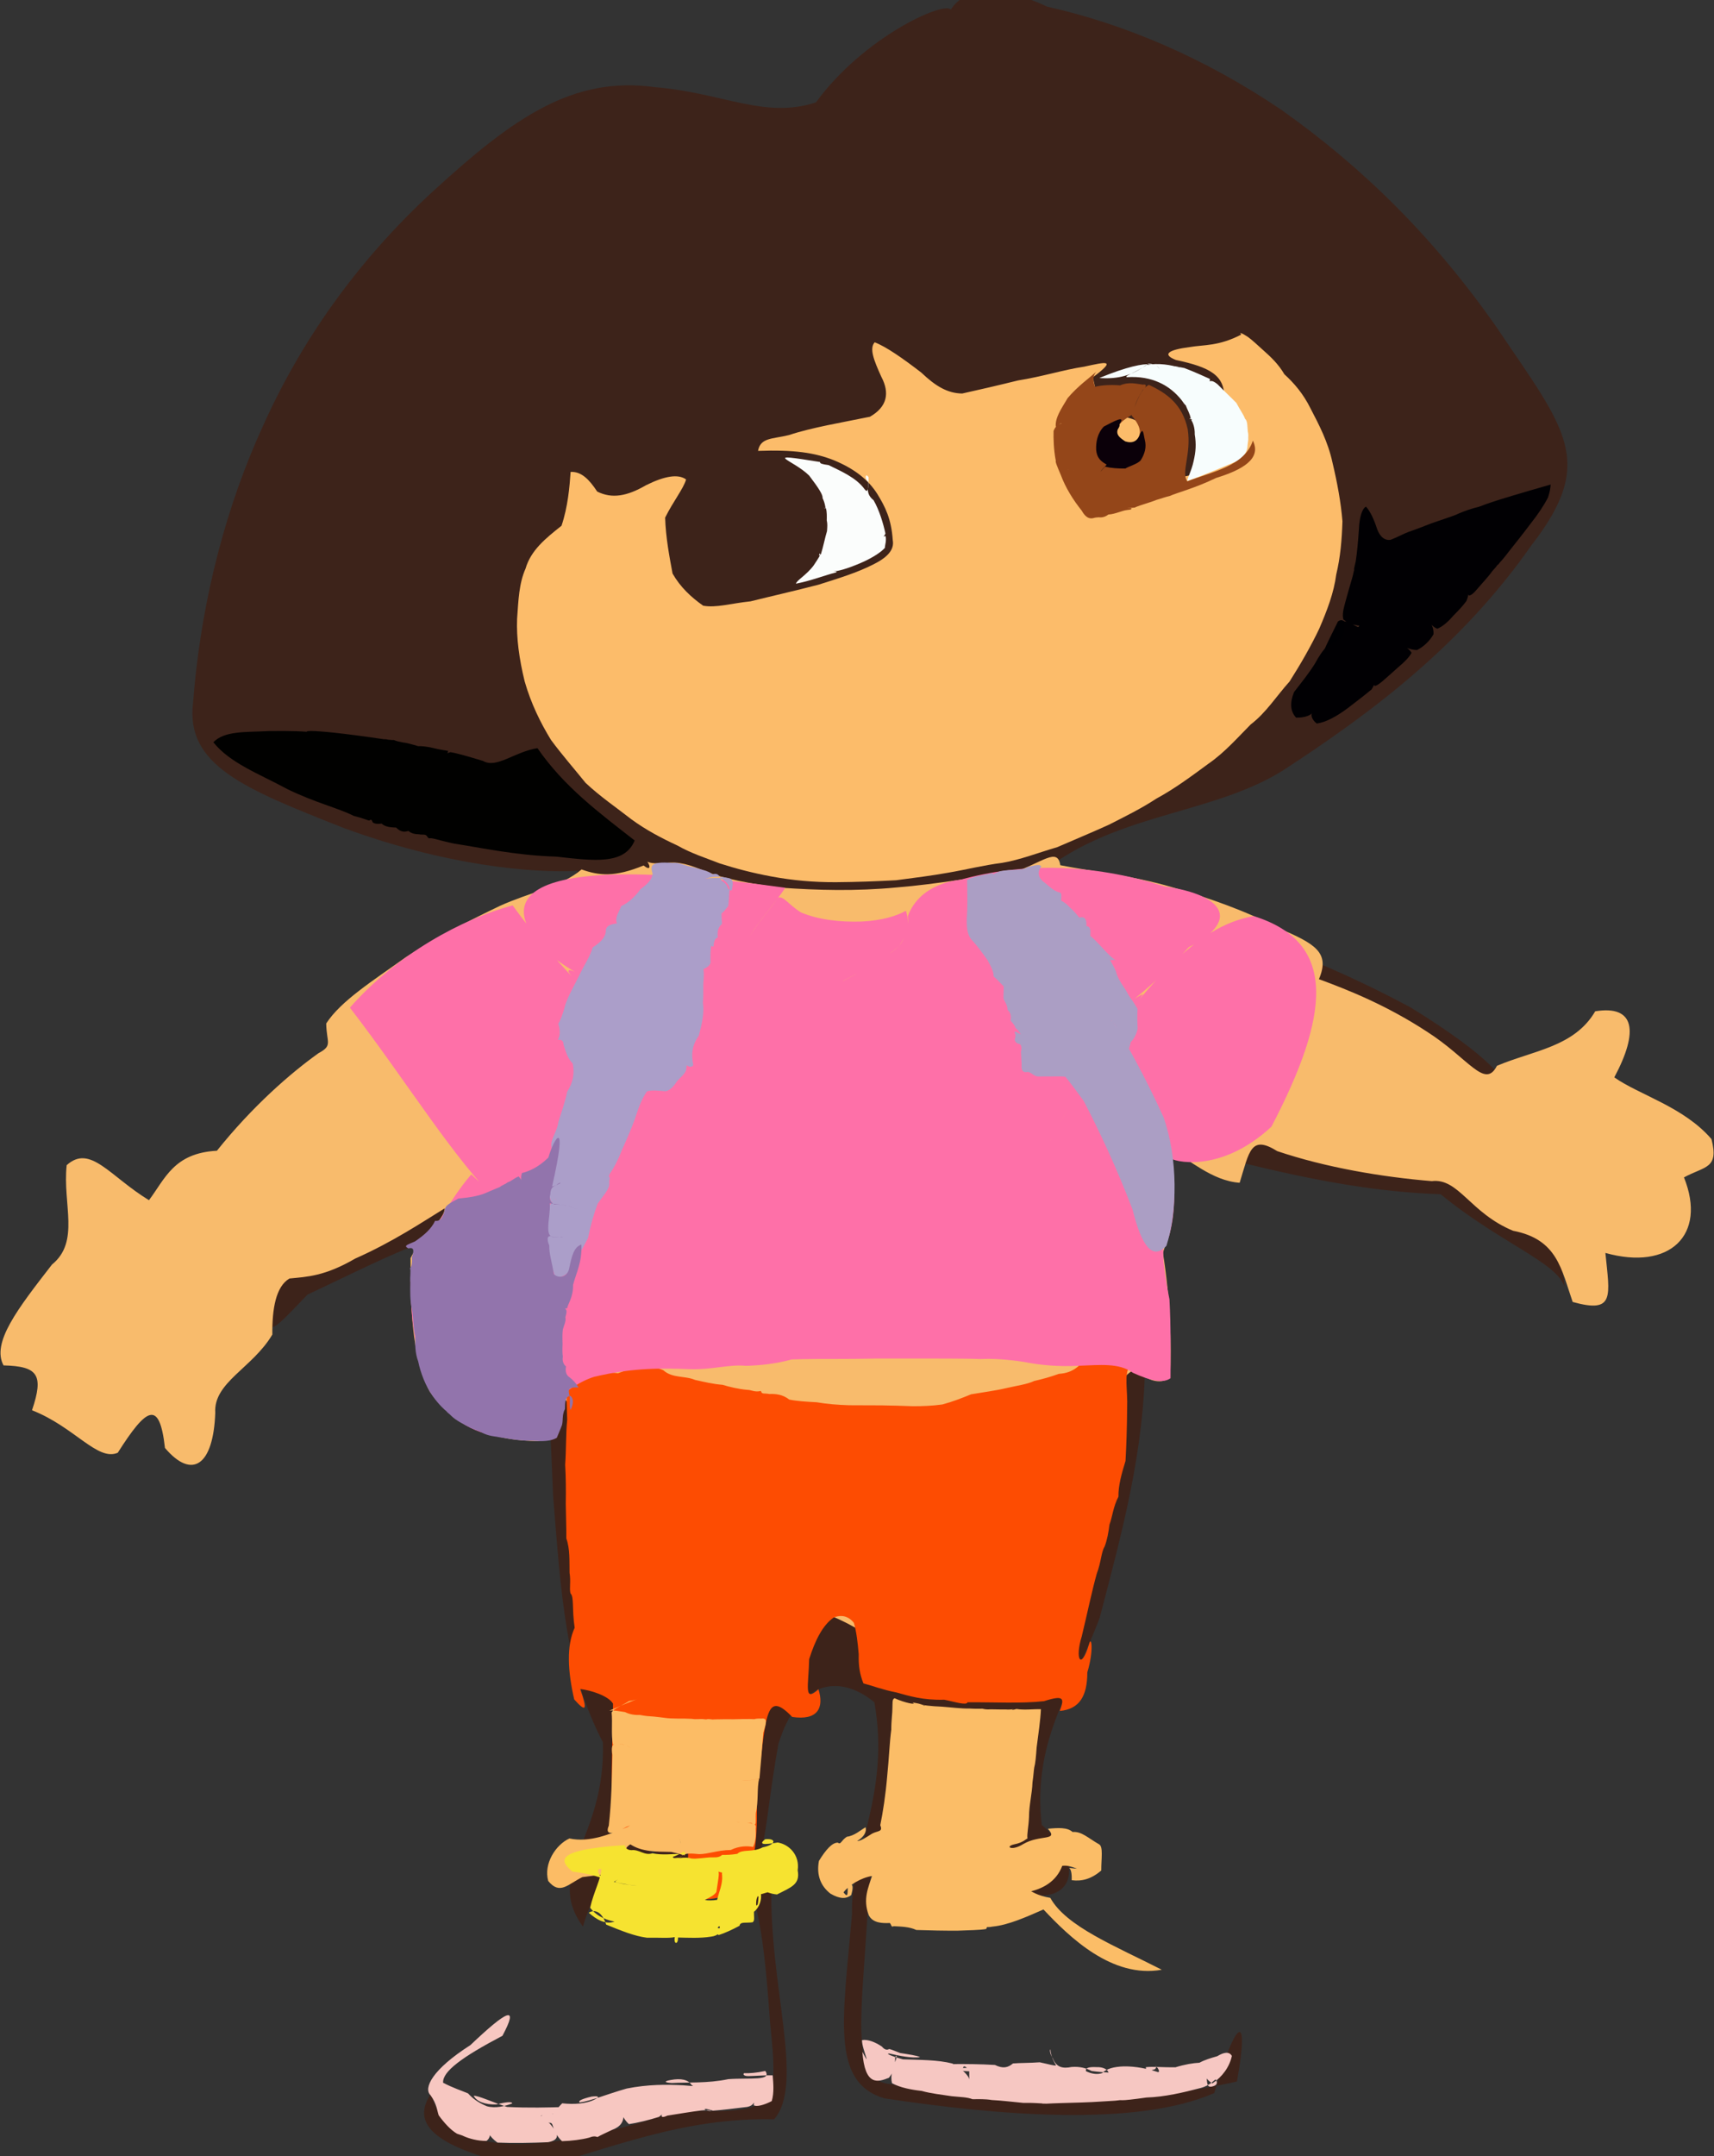 <?xml version="1.0" ?>
<svg xmlns="http://www.w3.org/2000/svg" version="1.1" width="474" height="596">
  <rect width="100%" height="100%" fill="#333333" stroke="none"/>
  <defs/>
  <g>
    <path d="M 262.943 2.665 C 266.964 -3.763 277.103 -4.061 289.645 1.859 C 310.56 6.524 332.761 15.764 354.28 30.308 C 376.765 46.194 396.388 65.482 413.822 90.383 C 432.796 118.596 441.713 127.303 423.513 150.714 C 404.111 178.482 379.25 197.032 354.689 213.022 C 336.335 224.395 312.4 224.674 292.528 237.894 C 283.391 246.053 280.576 251.171 278.116 252.941 C 273.307 251.952 266.205 249.555 258.309 247.157 C 251.394 246.492 247.229 248.399 246.992 253.252 C 250.862 260.867 258.365 270.701 268.425 281.77 C 279.593 293.013 290.443 303.629 299.936 312.811 C 307.617 319.637 313.305 323.194 317.053 323.172 C 318.916 319.622 319.172 312.807 318.237 303.405 C 316.579 292.565 314.702 281.455 313.74 270.995 C 314.978 262.399 319.736 256.76 329.22 255.118 C 344.749 257.959 366.077 265.574 390.071 278.437 C 411.8 291.801 419.29 300.286 415.009 302.093 C 405.216 299.229 395.296 295.373 388.543 293.634 C 386.852 295.337 390.958 301.292 400.85 311.651 C 415.448 325.992 432.001 340.671 432.659 355.686 C 430.648 348.966 414.8 343.532 398.41 330.083 C 368.764 329.058 343.318 320.886 325.546 317.16 C 317.316 329.128 315.597 350.056 316.669 375.477 C 316.602 400.774 310.199 423.803 304.129 447.088 C 297.136 466.069 285.342 480.337 288.081 504.371 C 302.215 516.722 295.135 529.317 278.821 521.482 C 253.746 507.16 240.134 505.252 240.08 525.763 C 238.504 556.404 234.555 575.336 246.471 576.056 C 277.738 583.579 313.752 581.716 342.066 575.322 C 345.643 555.881 341.923 557.373 335.802 578.513 C 314.105 588.021 275.428 584.632 244.58 579.977 C 229.603 575.531 233.176 557.794 235.612 529.098 C 235.107 512.154 246.343 495.702 241.804 470.504 C 231.755 462.26 220.443 464.935 215.253 482.099 C 210.294 509.634 212.6 519.281 203.625 506.189 C 182.383 494.078 168.445 494.948 168.215 506.45 C 180.428 513.908 198.298 516.312 213.338 520.88 C 212.592 548.739 222.641 575.815 214.086 585.777 C 188.722 585.139 168.055 594.15 147.209 599.694 C 122.902 594.345 112.713 588.274 119.178 578.708 C 124.311 597.993 152.663 594.911 187.977 583.332 C 215.147 584.208 215.365 582.709 212.915 558.519 C 211.053 531.726 208.715 514.106 197.428 510.628 C 175.908 509.395 165.433 517.322 161.223 532.526 C 150.248 517.354 167.553 508.826 166.723 481.554 C 156.343 461.519 155.195 441.028 152.958 413.433 C 151.86 385.935 150.836 360.791 141.981 341.438 C 127.627 335.947 109.548 346.322 85.025 357.838 C 74.307 369.003 73.248 370.471 76.14 357.939 C 84.599 343.692 93.985 330.099 100.92 318.475 C 104.554 309.706 104.612 303.466 102.179 298.68 C 100.093 294.02 101.554 288.162 109.965 279.529 C 128.254 266.493 149.472 252.064 159.951 240.704 C 146.939 241.374 123.335 239.224 95.073 228.866 C 67.802 218.082 51.212 211.611 53.398 194.17 C 55.672 164.92 63.031 138.868 72.688 117.819 C 82.901 95.018 98.287 72.493 120.087 52.564 C 142.013 32.538 158.45 20.911 181.222 24.103 C 199.894 25.642 211.434 32.958 225.644 28.302 C 238.87 10.185 261.112 0.239 262.943 2.665" stroke-width="0.0" fill="rgb(61, 35, 26)" opacity="1" stroke="rgb(92, 35, 30)" stroke-opacity="0.429" stroke-linecap="round" stroke-linejoin="round"/>
    <path d="M 177.984 239.218 C 179.9 240.765 179.924 239.47 179.032 238.19 C 180.765 238.9 182.142 238.449 184.335 238.56 C 187.54 238.011 190.812 239.02 195.083 240.82 C 200.25 242.919 207.513 244.24 215.827 245.346 C 226.27 246.075 236.64 246.359 247.944 245.29 C 259.252 244.385 269.504 242.355 279.969 241.251 C 288.331 238.409 292.431 234.089 293.228 239.146 C 301.782 240.84 312.921 241.933 324.148 245.218 C 334.618 248.302 344.525 251.748 353.779 256.617 C 363.647 260.865 367.911 263.253 364.743 270.641 C 372.842 273.623 383.401 277.817 394.618 285.149 C 406.159 292.517 410.623 301.159 413.967 294.594 C 423.945 290.345 435.381 289.409 441.154 279.518 C 452.07 277.76 453.298 284.924 446.425 297.785 C 453.346 302.643 465.633 305.936 473.301 314.838 C 475.417 323.099 471.497 322.277 465.697 325.428 C 472.118 341.414 461.681 351.271 443.965 346.309 C 445.148 358.292 446.669 363.133 434.917 359.86 C 431.776 350.842 430.716 342.532 418.447 340.185 C 406.517 335.266 403.393 325.541 395.951 326.461 C 381.952 325.303 366.575 322.67 353.217 318.171 C 345.898 313.606 345.517 318.173 342.822 326.915 C 335.15 326.399 328.732 320.286 323.975 318.011 C 324.673 324.106 325.769 334.714 321.595 346.264 C 323.709 359.343 323.958 371.505 323.586 380.68 C 320.879 383.004 316.659 381.423 314.115 378.206 C 309.026 381.11 304.271 388.711 300.425 399.632 C 297.948 412.017 296.46 424.789 295.24 436.818 C 293.654 447.351 291.214 456.109 287.717 462.825 C 283.033 467.25 277.155 469.173 270.207 468.683 C 262.419 465.847 254.057 461.152 245.666 455.496 C 237.779 450.246 230.702 446.376 224.671 444.911 C 219.351 447.041 214.162 451.618 208.454 457.449 C 202.031 463.358 195.193 468.017 188.278 470.595 C 181.706 470.509 175.984 467.999 171.433 463.42 C 168.466 457.12 167.084 449.201 167.04 440.13 C 167.715 430.111 168.053 419.413 167.018 408.73 C 163.774 399.14 160.036 391.235 155.826 386.201 C 156.046 392.98 154.849 397.129 148.711 398.338 C 136.948 398.126 126.083 394.918 118.834 384.594 C 113.645 374.651 113.595 360.555 113.538 347.73 C 116.984 340.795 122.919 337.382 122.963 333.993 C 116.947 337.685 108.682 343.249 98.214 347.874 C 89.801 352.772 84.864 352.9 80.048 353.375 C 76.259 355.592 75.238 361.83 75.317 368.861 C 69.851 378.118 58.979 382.088 59.53 390.521 C 59.008 404.986 53.18 409.11 45.619 400.209 C 44.088 386.564 40.434 389.177 32.565 401.539 C 26.967 403.967 20.638 394.41 8.851 389.792 C 12.178 379.951 10.471 377.63 0.98 377.395 C -2.402 371.129 4.881 361.758 14.373 349.523 C 22.201 343.17 17.276 332.824 18.441 322.054 C 24.952 316.159 30.346 325.124 41.197 331.731 C 45.653 325.82 48.057 318.691 59.983 318.064 C 69.764 305.848 80.196 296.726 88.076 291.103 C 92.129 288.942 90.288 288.176 90.213 282.888 C 94.249 276.646 103.102 271.083 112.367 264.472 C 121.265 258.735 130.002 254.34 138.222 250.392 C 146.257 246.725 155.344 245.026 160.829 240.314 C 165.628 242.032 170.018 242.489 177.984 239.218" stroke-width="0.0" fill="rgb(248, 187, 108)" opacity="1.0" stroke="rgb(246, 201, 170)" stroke-opacity="0.666" stroke-linecap="round" stroke-linejoin="round"/>
    <path d="M 343.266 92.478 C 342.873 92.008 343.009 92.058 343.188 92.076 C 343.59 92.195 344.194 92.538 345.1 93.123 C 346.307 94.007 347.656 95.267 349.347 96.802 C 351.318 98.547 353.528 100.589 355.189 103.447 C 357.827 105.844 360.395 108.793 362.415 112.881 C 364.732 117.338 367.238 122.059 368.49 127.833 C 369.839 133.529 370.827 138.882 371.247 144.082 C 371.084 149.206 370.684 154.02 369.533 158.768 C 368.874 163.885 367.024 168.654 364.84 173.755 C 362.5 178.674 359.656 183.599 356.626 188.36 C 352.968 192.424 350.171 196.96 345.879 200.233 C 342.222 203.912 338.676 207.993 334.145 211.121 C 329.465 214.556 324.846 218.006 319.821 220.717 C 315.514 223.542 311.019 225.731 306.7 227.933 C 302.127 230.023 297.22 232.046 292.368 234.157 C 287.021 235.722 282.061 237.67 277.16 238.49 C 271.916 239.153 267.171 240.37 262.327 241.194 C 257.765 242.021 252.842 242.638 247.817 243.295 C 242.492 243.583 236.978 243.8 231.102 243.839 C 224.882 243.861 219.14 243.324 213.428 242.273 C 208.156 241.3 203.414 240.055 199.022 238.642 C 195.182 237.138 191.087 235.849 187.31 233.686 C 182.993 231.69 178.674 229.433 174.592 226.441 C 170.461 223.21 165.988 220.187 161.937 216.382 C 158.737 212.414 155.447 208.671 152.385 204.532 C 149.503 199.842 146.866 194.512 145.091 188.328 C 143.581 182.153 142.786 176.365 143.002 171.023 C 143.362 166.006 143.502 161.283 145.345 157.146 C 146.821 152.054 150.935 148.773 155.286 145.311 C 157.073 139.998 157.514 134.507 157.8 130.439 C 160.783 130.275 162.96 132.547 165.152 135.865 C 169.256 137.918 173.432 137.148 178.655 134.113 C 183.77 131.567 187.556 130.915 189.741 132.527 C 188.945 135.181 186.165 138.57 183.941 143.074 C 184.112 148.661 185.144 153.934 185.994 158.528 C 188.159 162.308 191.137 165.07 194.459 167.413 C 198.066 168.063 202.024 166.788 207.561 166.208 C 213.254 164.793 219.818 163.311 226.334 161.613 C 231.92 159.852 236.977 158.3 241.392 156.065 C 245.118 154.244 247.407 152.104 246.889 149.328 C 246.501 143.395 244.786 140.074 242.635 136.556 C 240.136 132.603 236.397 129.666 230.893 127.328 C 225.384 125.068 219.362 124.276 209.63 124.626 C 210.316 120.889 213.583 121.388 218.185 120.252 C 224.544 118.14 232.897 116.771 240.587 115.186 C 245.311 112.468 246.116 108.688 243.736 104.155 C 241.577 99.43 240.396 96.283 241.888 94.612 C 245.073 95.814 249.797 99.143 254.794 102.992 C 258.668 106.691 262.014 108.721 266.097 108.765 C 270.206 107.859 275.52 106.64 281.518 105.16 C 288.317 104.081 294.095 102.204 299.823 101.347 C 305.856 100.035 308.975 99.24 302.266 104.257 C 303.354 111.429 306.73 114.432 312.248 115.534 C 317.44 116.891 319.787 121.278 319.695 128.994 C 322.999 132.33 327.986 132.804 332.681 129.649 C 335.652 127.486 338.206 125.82 339.886 123.05 C 340.448 120.486 339.61 116.221 338.524 110.22 C 338.875 103.682 334.447 101.47 325.184 99.495 C 321.274 97.954 323.055 96.695 328.975 95.936 C 332.987 95.251 336.981 95.735 343.266 92.478" stroke-width="0.0" fill="rgb(252, 188, 106)" opacity="1" stroke="rgb(58, 145, 187)" stroke-opacity="0.244" stroke-linecap="round" stroke-linejoin="round"/>
    <path d="M 301.445 373.756 C 302.33 375.627 302.199 376.416 302.185 377.086 C 302.212 377.466 302.011 377.468 301.718 377.31 C 301.612 376.579 301.619 376.211 301.9 376.201 C 302.982 376.389 304.828 376.406 307.173 376.472 C 309.802 376.43 312.134 376.164 312.477 377.381 C 310.758 379.931 311.909 384.017 311.705 389.265 C 311.664 394.726 311.493 399.625 311.255 403.815 C 310.153 407.372 309.246 410.64 309.299 413.671 C 307.831 416.478 307.64 419.229 306.816 421.414 C 306.547 423.588 306.169 425.696 305.464 427.493 C 304.517 429.044 304.549 431.679 303.31 434.945 C 301.971 439.686 300.727 445.792 299.137 452.357 C 297.229 458.471 298.921 461.935 301.158 454.467 C 301.84 451.824 302.537 456.182 300.692 462.239 C 300.69 468.726 298.57 472.415 293.07 472.903 C 294.257 469.609 294.558 468.316 288.72 470.199 C 282.506 470.903 274.572 470.453 267.571 470.512 C 267.257 471.472 263.807 470.308 261.139 469.803 C 255.246 469.964 251.511 468.793 247.908 467.79 C 244.19 467.079 241.258 465.934 238.772 465.283 C 237.779 462.794 237.388 460.431 237.474 457.235 C 237.205 454.076 236.864 451.029 236.126 448.528 C 234.687 446.761 232.78 446.169 230.516 447.106 C 227.568 449.164 225.458 453.241 223.775 458.583 C 223.589 466.071 222.189 470.656 226.34 466.909 C 227.946 472.048 226.147 475.615 219.084 474.56 C 211.421 466.626 211.93 474.51 209.256 495.768 C 209.817 516.292 207.597 526.59 190.494 524.75 C 189.541 510.719 191.562 502.861 190.036 503.442 C 185.021 508.903 176.026 510.681 169.618 506.204 C 168.861 494.936 169.294 482.698 169.537 470.901 C 168.294 468.716 163.348 467.16 160.454 466.837 C 162.421 472.489 162.245 473.57 158.797 469.718 C 157 461.916 156.621 454.892 158.921 449.914 C 158.128 444.624 158.821 441.397 157.758 440.392 C 157.413 438.889 157.907 437.145 157.511 434.717 C 157.443 431.546 157.668 428.148 156.616 425.232 C 156.642 422.024 156.489 418.814 156.462 415.556 C 156.536 412.077 156.497 408.312 156.298 404.838 C 156.609 400.513 156.459 396.365 156.858 392.344 C 156.778 388.954 156.464 385.995 157.026 383.537 C 156.587 381.528 158.389 379.92 161.636 379.746 C 163.988 378.452 167.459 379.293 170.894 379.554 C 175.75 377.704 179.997 377.138 183.447 378.735 C 185.946 381.011 189.459 380.205 192.172 381.395 C 194.652 381.942 197.184 382.559 199.811 382.76 C 201.795 383.344 204.141 383.929 206.708 384.16 C 207.683 384.124 208.71 384.888 210.446 384.458 C 210.598 385.463 211.443 385.022 212.708 385.292 C 214.415 385.252 216.349 385.336 218.278 386.84 C 220.411 387.271 223.031 387.43 225.828 387.58 C 228.734 388.083 231.786 388.309 234.782 388.405 C 237.812 388.441 240.863 388.41 243.817 388.439 C 246.702 388.476 249.564 388.562 252.328 388.669 C 255.076 388.69 257.821 388.571 260.594 388.193 C 263.404 387.447 266.012 386.428 268.57 385.375 C 272.013 384.79 275.125 384.41 278.253 383.678 C 281.22 382.986 284.119 382.609 286.001 381.701 C 288.452 381.136 290.414 380.6 292.819 379.731 C 296.947 379.462 298.867 377.447 301.445 373.756" stroke-width="0.0" fill="rgb(253, 76, 2)" opacity="1" stroke="rgb(241, 157, 206)" stroke-opacity="0.583" stroke-linecap="round" stroke-linejoin="round"/>
    <path d="M 217.186 245.381 C 214.309 249.527 211.074 253.335 208.56 256.837 C 206.758 259.671 205.587 261.408 205.227 261.929 C 205.659 261.299 206.705 259.684 208.379 257.156 C 210.459 254.146 212.99 251.217 215.207 248.121 C 216.664 247.572 217.922 249.896 221.467 252.185 C 226.452 254.242 232.185 254.898 238.288 254.712 C 243.872 254.442 247.925 253.179 250.514 251.743 C 251.542 254.717 251.22 258.169 248.611 261.433 C 244.987 264.902 240.234 267.478 235.986 269.604 C 233.298 271.024 232.379 271.512 233.24 271.107 C 235.579 269.867 238.894 268.107 242.445 266.055 C 245.496 264.016 248.357 262.282 249.613 260.073 C 250.789 257.878 251.258 255.547 251.072 253.192 C 252.408 249.535 256.079 244.344 265.758 243.119 C 282.277 238.56 301.452 238.431 321.982 244.98 C 339.329 247.49 342.606 254.777 328.742 261.811 C 315.494 276.48 302.371 285.357 290.565 289.176 C 283.723 292.499 280.9 292.919 282.617 292.296 C 287.607 290.317 294.801 287.725 302.173 283.743 C 308.728 279.926 313.002 276.078 316.112 274.771 C 313.158 279.302 307.689 284.816 302.989 293.151 C 297.712 301.64 293.769 309.181 291.055 314.249 C 290.038 316.153 290.581 315.251 292.128 312.158 C 294.914 307.282 298.76 299.654 305.278 288.365 C 317.271 273.44 330.158 255.928 346.74 253.216 C 370.097 260.526 367.694 280.615 351.606 311.417 C 337.412 324.587 324.168 321.045 323.503 319.982 C 325.459 328.543 324.804 336.561 323.2 341.983 C 321.604 344.073 321.506 343.872 321.975 342.648 C 321.978 341.762 321.937 342.183 321.799 344.266 C 321.382 347.735 322.195 352.863 323.41 359.158 C 323.825 366.8 323.72 374.306 323.701 380.934 C 321.697 382.411 318.216 381.671 313.31 379.446 C 309.48 376.604 303.99 377.317 298.285 377.495 C 292.824 377.775 287.799 377.367 283.104 376.421 C 278.552 375.727 274.618 375.473 271.188 375.633 C 268.205 375.524 265.813 375.547 263.918 375.519 C 262.328 375.494 261.054 375.507 259.914 375.505 C 258.728 375.51 257.273 375.477 255.301 375.495 C 252.91 375.516 250.301 375.492 247.578 375.5 C 244.883 375.525 242.38 375.46 239.975 375.538 C 237.543 375.593 234.835 375.589 231.641 375.604 C 227.85 375.6 223.467 375.598 218.96 375.741 C 214.598 376.951 210.322 377.408 206.274 377.508 C 201.59 377.063 197.088 378.6 190.994 378.443 C 183.456 378.17 175.388 377.912 164.272 380.557 C 155.342 383.38 148.186 393.43 135.714 396.631 C 119.535 392.89 113.497 376.448 113.534 353.776 C 119.964 338.168 127.081 328.282 130.339 324.61 C 138.719 332.732 147.892 337.651 154.544 340.25 C 156.223 340.968 151.557 338.821 138.902 333.411 C 125.599 320.674 112.609 299.046 96.761 278.512 C 109.739 263.745 127.885 253.927 141.767 250.251 C 153.889 266.957 165.965 277.262 171.22 283.999 C 171.339 285.23 167.756 281.33 162.87 275.161 C 158.21 270.014 155.858 267.699 158.016 268.221 C 165.215 270.927 174.071 274.324 183.347 276.407 C 190.065 277.518 191.731 277.77 187.32 277.367 C 177.65 275.768 164.177 273.467 152.612 264.293 C 140.028 253.158 132.206 233.467 217.186 245.381" stroke-width="0.0" fill="rgb(254, 112, 168)" opacity="1" stroke="rgb(95, 74, 141)" stroke-opacity="0.329" stroke-linecap="round" stroke-linejoin="round"/>
    <path d="M 252.345 470.56 C 253.516 470.751 254.736 470.94 255.481 471.412 C 255.989 471.55 255.987 471.497 255.438 471.32 C 254.704 471.344 254.029 471.348 253.367 470.844 C 252.526 470.778 252.472 470.69 253.621 470.797 C 255.019 471.365 257.335 471.582 260.45 471.719 C 263.182 471.915 265.761 472.283 268.192 472.235 C 269.632 472.324 270.838 472.3 271.728 472.284 C 272.227 472.448 273.073 472.536 273.93 472.452 C 274.919 472.47 275.818 472.488 276.482 472.492 C 277.091 472.511 277.954 472.464 278.757 472.523 C 279.391 472.51 279.743 472.519 280.068 472.389 C 280.286 472.189 280.324 472.166 279.911 472.445 C 279.765 472.587 280.078 472.676 281.104 472.359 C 283.218 472.723 285.891 472.353 287.865 472.427 C 287.728 475.465 287.149 479.335 286.679 482.994 C 286.494 485.591 286.335 487.374 286.012 488.556 C 285.861 489.442 285.824 490.637 285.53 492.652 C 285.431 495.749 284.572 498.921 284.567 502.226 C 284.455 504.986 283.944 506.951 284.145 508.174 C 283.888 508.121 283.102 509.262 280.441 509.78 C 277.796 510.382 279.722 511.727 282.949 509.709 C 287.601 506.97 292.868 508.943 289.793 505.464 C 292.698 505.19 295.174 505.051 296.609 506.355 C 299.14 506.146 300.952 508.069 303.92 509.742 C 305.156 510.362 304.535 513.754 304.548 517.003 C 301.796 519.369 299.174 520.053 296.378 519.685 C 296.411 518.432 296.346 516.807 295.675 516.288 C 300.002 516.834 303.231 516.345 302.706 517.459 C 298.823 517.599 296.538 515.306 293.763 515.715 C 292.078 520.156 288.273 522.148 284.114 522.988 C 280.784 520.709 278.03 518.288 274.074 518.48 C 275.244 517.017 276.658 518.251 278.973 518.797 C 282.268 519.549 283.546 523.435 290.462 524.567 C 294.821 532.476 308.454 537.882 321.287 544.431 C 307.516 546.896 295.731 535.387 288.567 527.77 C 283.624 529.936 278.833 532.076 274.555 532.5 C 272.127 532.987 271.917 532.176 272.84 531.316 C 274.001 531.013 273.476 531.431 272.714 533.175 C 270.9 533.493 268.029 533.501 264.92 533.632 C 261.101 533.655 257.346 533.579 253.397 533.443 C 251.522 532.544 249.271 532.511 247.174 532.399 C 246.361 532.768 246.609 532.038 246.072 531.512 C 244.135 531.602 241.356 531.591 240.247 529.343 C 238.563 524.875 240.151 521.729 241.141 518.526 C 238.046 519.004 234.635 521.146 233.269 523.063 C 234.703 524.843 234.332 523.255 234.472 520.386 C 236.28 520.603 235.818 522.174 235.401 523.803 C 234.056 524.845 232.358 524.97 229.663 523.402 C 227.059 521.378 225.713 518.411 226.47 514.351 C 228.352 511.304 230.13 509.234 231.716 509.305 C 232.547 509.975 232.563 508.726 234.206 507.662 C 236.256 507.428 237.96 505.867 239.344 505.06 C 239.772 506.082 238.972 507.78 237.026 508.854 C 238.038 508.896 239.492 507.852 241.165 506.817 C 242.795 505.947 244.228 506.391 243.434 504.503 C 244.16 500.922 244.916 496.146 245.358 490.833 C 245.86 485.861 246.02 481.411 246.482 478.065 C 246.47 475.537 246.803 473.604 246.797 472.011 C 246.867 470.718 246.662 469.562 247.433 469.395 C 250.088 470.659 253.853 471.37 252.345 470.56" stroke-width="0.0" fill="rgb(251, 189, 103)" opacity="1.0" stroke="rgb(200, 91, 200)" stroke-opacity="0.941" stroke-linecap="round" stroke-linejoin="round"/>
    <path d="M 226.762 127.695 C 226.752 128.124 227.26 128.287 229.143 128.552 C 232.361 130.156 236.759 131.954 239.114 135.235 C 240.006 136.385 240.054 135.054 240.214 133.337 C 239.233 132.347 239.295 131.652 239.62 131.405 C 239.627 131.312 239.867 131.473 240.184 131.885 C 240.218 132.754 240.145 133.789 240.032 134.749 C 239.921 135.719 240.041 137.057 241.586 138.26 C 243.152 140.977 244.246 144.62 244.867 147.478 C 244.283 148.765 243.912 148.311 244.899 148.165 C 245.196 149.321 244.752 150.6 244.666 151.563 C 244.677 151.534 244.885 151.204 244.723 151.396 C 243.912 152.384 241.615 154.065 238.015 155.612 C 234.164 157.264 231.443 157.995 230.291 157.909 C 230.944 157.925 231.76 157.957 231.202 158.225 C 228.288 158.931 224.391 160.497 220.126 161.329 C 220.241 160.442 222.978 159.005 224.991 156.314 C 226.419 154.17 227.106 153.177 226.693 152.948 C 226.384 153.557 226.449 153.795 227.036 153.139 C 227.709 150.968 228.148 148.626 228.707 146.785 C 228.792 145.624 228.864 144.728 228.637 143.842 C 228.658 142.776 228.704 141.483 228.397 140.445 C 227.69 140.423 227.651 140.644 227.997 140.388 C 228.183 140.619 228.093 140.786 228.287 140.363 C 228.126 139.205 227.807 138.335 227.484 137.677 C 227.594 136.831 226.524 135.056 223.765 131.44 C 219.104 126.886 210.104 125.007 226.762 127.695" stroke-width="0.0" fill="rgb(251, 253, 252)" opacity="1" stroke="rgb(20, 80, 115)" stroke-opacity="0.104" stroke-linecap="round" stroke-linejoin="round"/>
    <path d="M 304.008 104.478 C 309.33 104.867 313.202 103.68 316.963 100.903 C 320.392 100.23 324.074 100.901 326.199 101.634 C 326.559 101.581 325.772 101.53 324.917 101.266 C 324.668 101.118 325.435 101.356 327.527 101.727 C 330.415 102.812 332.741 103.923 334.579 104.729 C 334.563 105.563 334.597 105.681 334.444 105.528 C 334.719 105.177 335.455 105.148 336.748 106.252 C 338.476 108.021 340.346 109.758 341.915 111.37 C 342.892 113.275 343.85 114.461 344.313 115.76 C 345.063 116.357 344.93 118.02 345.077 119.239 C 345.279 120.085 345.215 120.652 345.189 120.985 C 345.247 121.367 345.171 121.956 345.003 123.073 C 344.997 124.929 343.793 126.911 340.695 128.037 C 336.532 129.779 332.561 131.493 328.363 132.915 C 328.348 132.05 329.467 130.33 330.075 127.513 C 330.715 124.715 330.837 122.739 330.397 120.082 C 330.452 118.05 329.826 116.698 329.451 116.101 C 330.184 115.81 330.451 115.794 330.279 115.852 C 329.926 116.143 329.454 115.995 329.09 115.684 C 328.858 115.757 329.049 116.03 329.281 115.679 C 329.124 114.452 328.252 113.01 327.97 112.178 C 328.027 112.012 327.891 112.275 326.732 110.552 C 323.555 106.58 318.678 103.78 311.598 104.253 C 310.859 103.824 314.273 102.966 317.562 100.545 C 319.744 100.495 320.698 101.736 320.83 102.517 C 320.504 101.376 319.627 98.108 304.008 104.478" stroke-width="0.0" fill="rgb(247, 253, 253)" opacity="1" stroke="rgb(50, 5, 126)" stroke-opacity="0.304" stroke-linecap="round" stroke-linejoin="round"/>
    <path d="M 168.514 472.823 C 169.862 472.645 171.238 472.991 172.858 473.217 C 174.119 473.877 175.647 474.071 177.033 474.02 C 178.431 474.31 179.698 474.39 180.828 474.456 C 181.794 474.568 182.8 474.664 183.775 474.798 C 184.775 474.96 185.981 474.988 187.334 475.008 C 188.667 474.979 190.034 475.03 191.328 475.083 C 192.512 475.294 193.526 475.075 194.306 475.141 C 194.894 475.207 195.341 475.291 195.655 475.161 C 195.995 475.117 196.392 475.186 197.043 475.264 C 197.859 475.184 199.044 475.243 200.442 475.186 C 202.082 475.231 203.665 475.188 205.259 475.143 C 206.725 475.108 208.035 475.124 209.057 475.187 C 209.638 475.14 209.806 475.117 209.53 475.14 C 209.048 475.211 208.464 475.227 208.145 475.386 C 208.208 475.269 209.014 474.919 210.551 475.024 C 212.291 474.781 211.986 476.12 211.089 478.901 C 210.755 483.359 210.353 487.85 210.028 491.589 C 208.096 492.087 206.021 492.154 205.132 492.209 C 206.112 492.212 208.134 492.029 209.946 491.656 C 209.283 494.142 209.818 497.737 209.02 501.146 C 208.887 503.708 209.418 504.937 207.858 503.897 C 205.871 503.913 204.311 503.632 203.616 503.521 C 204.116 503.676 205.422 503.729 207.031 503.908 C 208.441 504.017 209.25 504.173 208.977 505.374 C 209.081 507.291 209.042 508.857 208.249 510.498 C 206.797 510.192 204.402 510.181 202.091 511.329 C 198.536 511.366 195.916 512.465 193.365 512.483 C 191.212 512.274 189.79 512.177 188.757 512.789 C 188.204 513.172 187.908 513.509 187.876 513.577 C 188.219 513.327 188.73 512.744 189.222 512.11 C 188.577 510.485 188.31 509.362 188.001 508.695 C 187.943 508.527 188.077 508.776 188.165 509.121 C 188.306 509.444 188.352 509.582 188.309 509.453 C 188.117 508.938 187.824 508.209 187.564 507.421 C 187.433 507.173 187.586 507.364 187.887 508.351 C 188.447 509.842 188.986 511.349 189.368 512.732 C 189.522 512.988 188.364 512.439 185.622 511.871 C 181.521 511.788 177.54 511.884 174.325 509.773 C 172.399 510.96 172.68 512.294 173.881 514.246 C 175.052 515.996 175.375 517.261 174.147 517.857 C 171.437 517.403 167.478 518.01 161.066 518.823 C 157.004 520.816 154.836 523.848 151.612 519.902 C 150.275 515.141 153.672 509.875 157.475 508.149 C 163.14 509.348 168.617 506.935 173.579 504.958 C 175.803 503.49 175.441 504.146 173.158 504.974 C 169.77 506.96 167.124 507.468 168.355 504.624 C 169.12 497.799 169.233 491.041 169.363 485.071 C 168.757 481.391 170.062 481.553 172.933 482.35 C 175.1 483.339 176.306 484.322 176.687 484.605 C 176.519 484.583 175.976 483.972 174.881 483.395 C 173.217 482.262 171.109 481.543 169.487 482.148 C 168.978 479.24 169.417 476.397 169.147 473.287 C 169.823 472.224 171.723 471.555 173.955 470.173 C 176.667 469.843 179.304 468.125 168.514 472.823" stroke-width="0.0" fill="rgb(252, 188, 101)" opacity="1.0" stroke="rgb(201, 229, 112)" stroke-opacity="0.123" stroke-linecap="round" stroke-linejoin="round"/>
    <path d="M 185.992 238.524 C 187.78 238.26 189.505 239.36 191.827 239.722 C 194.004 240.397 195.897 240.663 197.038 241.667 C 198.659 241.124 199.152 242.347 199.542 243.45 C 200.67 243.986 201.104 244.789 201.396 245.675 C 202.008 246.271 202.381 246.346 202.462 245.628 C 202.677 244.462 202.956 243.041 201.602 242.727 C 199.339 242.198 197.156 242.173 195.313 242.826 C 194.026 243.483 193.587 243.701 194.069 243.464 C 195.226 242.621 196.978 242.674 198.916 242.636 C 200.361 243.12 201.342 244.207 201.781 245.466 C 201.608 247.294 201.581 248.992 201.4 250.411 C 200.693 251.264 200.229 251.99 199.53 252.475 C 199.522 253.28 199.579 254.171 199.671 255.373 C 198.806 256.094 198.26 257.118 198.5 259.09 C 197.47 259.514 197.418 260.585 197.295 261.669 C 196.533 261.401 196.066 261.236 195.9 260.561 C 196.304 260.196 196.611 260.643 196.694 261.488 C 196.432 262.732 196.472 264.13 196.483 265.588 C 196.717 266.607 195.59 267.402 194.542 267.847 C 194.656 268.841 194.665 269.798 194.563 270.977 C 194.376 272.523 194.596 274.565 194.382 277.166 C 194.823 279.959 194.106 283.039 193.254 286.264 C 191.321 288.937 191.131 291.573 191.73 294.376 C 191.359 295.096 190.528 294.865 190.012 294.486 C 189.556 294.326 189.567 293.959 189.842 293.809 C 190.05 294.103 189.852 294.784 189.725 295.814 C 189.357 296.829 188.317 297.69 187.305 298.744 C 186.432 300.047 185.475 301.354 184.092 301.616 C 182.135 301.467 180.338 301.235 178.931 301.64 C 177.513 303.639 176.643 305.977 175.639 309.097 C 174.494 312.305 173.127 315.321 171.834 318.217 C 170.803 320.901 169.704 322.86 168.763 324.242 C 168.255 325.024 168.381 325.427 168.66 325.533 C 168.621 325.71 168.42 326.179 168.499 327.42 C 168.365 328.823 166.905 330.378 165.298 332.661 C 164.272 335.358 163.341 338.55 162.612 342.193 C 161.096 345.117 159.55 347.858 158.228 350.205 C 157.106 352.224 155.365 353.242 153.565 353.054 C 152.368 349.298 151.542 346.749 150.98 343.753 C 150.84 340.617 151.1 337.606 151.288 334.784 C 152.012 332.656 153.056 331.596 153.798 331.482 C 153.702 331.275 153.465 331.747 152.441 332.304 C 151.989 331.34 151.917 329.942 151.957 328.226 C 151.955 326.305 152.06 324.295 152.182 322.27 C 152.31 320.364 152.705 318.471 152.458 316.427 C 152.454 314.556 154.129 312.582 154.423 310.074 C 155.241 307.475 156.243 304.704 156.853 301.744 C 158.527 299.135 158.914 296.627 158.386 293.968 C 156.823 292.395 156.429 290.382 155.843 288.753 C 155.83 287.684 155.264 287.28 154.277 287.394 C 154.697 286.517 155.138 285.397 154.394 282.953 C 154.883 282.235 155.722 280.226 156.332 277.689 C 157.278 274.96 158.82 272.415 160.19 269.586 C 161.514 266.819 163.187 264.371 163.907 261.871 C 166.022 260.507 167.405 259.161 167.536 257.419 C 167.451 256.22 168.407 255.434 170.606 255.246 C 170.005 253.602 171.03 252.425 171.793 250.447 C 173.812 249.525 175.645 247.818 177.148 245.745 C 178.957 244.422 180.321 243.172 180.457 241.506 C 180 239.601 179.295 237.978 185.992 238.524" stroke-width="0.0" fill="rgb(171, 158, 201)" opacity="1" stroke="rgb(98, 72, 225)" stroke-opacity="0.638" stroke-linecap="round" stroke-linejoin="round"/>
    <path d="M 152.673 327.936 C 153.727 327.697 154.504 327.272 154.97 327.055 C 154.898 326.751 154.472 327.077 153.696 327.654 C 152.605 327.959 152.217 328.918 152.193 330.114 C 151.81 331.272 152.221 332.277 153.229 332.894 C 154.747 332.919 155.995 333.036 157.236 333.403 C 158.444 333.752 159.327 334.029 159.74 334.182 C 159.535 334.087 158.706 333.836 157.414 333.43 C 155.782 333.058 153.962 332.792 152.049 332.62 C 152.174 334.874 151.687 336.866 151.63 338.849 C 151.52 340.636 151.868 341.89 153.029 341.938 C 154.093 342.102 154.912 342.029 155.533 341.887 C 155.861 341.792 155.831 341.75 155.413 341.981 C 154.716 342.053 153.878 342.024 152.687 341.832 C 151.43 341.258 151.074 342.316 151.903 344.284 C 151.836 346.51 152.579 348.645 153.198 352.193 C 154.53 353.449 156.846 353.021 157.38 350.7 C 158.125 347.073 158.715 344.693 160.775 343.985 C 161.015 348.851 159.343 351.813 158.477 355.127 C 158.556 358.576 157.005 360.433 156.871 361.539 C 156.441 361.774 156.117 361.659 155.895 361.459 C 155.896 361.384 156.023 361.535 156.4 361.799 C 156.884 362.328 156.614 363.098 156.352 364.071 C 156.617 365.178 155.92 366.347 155.638 367.569 C 155.474 368.895 155.544 370.322 155.569 371.652 C 155.509 372.878 155.503 373.947 155.649 374.963 C 155.474 376.091 155.719 376.983 156.534 377.703 C 156.327 378.722 156.448 379.721 157.13 380.391 C 158.121 381.148 158.997 381.885 159.988 383.498 C 157.907 383.387 157.04 383.617 157.359 385.126 C 157.891 386.89 157.289 388.426 157.781 389.724 C 158.623 388.037 158.69 386.464 157.688 385.801 C 156.319 386.03 156.258 387.512 156.239 389.452 C 155.376 391.046 155.759 392.615 155.423 393.858 C 154.936 395.201 154.427 396.266 153.984 397.401 C 152.424 398.321 150.222 398.487 146.922 398.209 C 143.153 398.294 139.367 397.403 135.945 396.893 C 133.81 396.463 133.093 395.786 132.635 395.645 C 132.562 395.557 131.876 395.434 130.209 394.691 C 128.009 393.559 126.075 392.597 124.826 391.36 C 124.156 390.664 123.713 390.461 123.467 390.072 C 122.85 389.575 121.454 388.34 119.705 385.935 C 117.624 382.965 116.307 379.47 115.651 376.293 C 114.772 374.037 114.782 371.402 114.825 369.268 C 114.213 366.96 114.397 364.383 113.891 361.791 C 113.383 359.403 113.411 356.94 113.491 354.567 C 113.302 352.604 113.713 351.348 113.399 350.553 C 113.771 350.138 114.044 349.366 113.906 347.496 C 114.494 345.802 114.607 344.638 112.94 345.054 C 111.429 344.296 112.74 344.032 114.772 343.123 C 117.381 341.32 119.246 339.699 120.333 337.425 C 122.184 337.697 122.658 335.725 123.074 334.123 C 123.284 333.027 124.836 332.361 126.738 331.278 C 129.536 331.022 132.138 330.643 134.164 329.8 C 135.933 329.073 137.177 328.491 138.243 328.082 C 138.808 327.571 139.657 327.393 140.36 326.81 C 141.442 326.469 142.446 325.49 143.439 325.169 C 144.189 325.987 144.439 326.567 144.566 326.762 C 144.22 326.417 143.875 325.684 144.348 324.212 C 146.009 323.827 148.753 322.8 151.649 319.944 C 153.241 314.396 157.183 308.347 152.673 327.936" stroke-width="0.0" fill="rgb(146, 116, 172)" opacity="1" stroke="rgb(227, 251, 89)" stroke-opacity="0.21" stroke-linecap="round" stroke-linejoin="round"/>
    <path d="M 172.758 510.002 C 172.999 510.999 173.695 511.353 174.663 511.377 C 176.777 511.129 178.217 512.96 180.411 512.253 C 183.288 512.821 186.088 512.381 188.052 512.424 C 189.501 512.873 190.039 512.577 189.134 511.754 C 188.055 512.387 187.072 512.918 186.065 513.239 C 186.208 513.857 186.996 513.361 188.115 513.537 C 189.468 513.381 190.409 513.424 191.212 513.691 C 191.822 513.732 192.236 513.761 192.676 513.7 C 193.409 513.673 194.447 513.544 195.779 513.417 C 197.252 513.252 198.69 513.682 199.684 512.695 C 200.939 512.709 202.184 512.667 203.893 512.397 C 205.326 510.996 207.986 512.108 210.927 510.611 C 214.749 509.818 214.753 508.057 211.593 508.362 C 209.727 509.838 211.07 509.956 215.063 509.258 C 218.25 509.772 221.215 512.764 220.596 516.945 C 221.33 520.87 218.819 521.607 214.877 523.625 C 212.821 523.452 210.78 522.494 210.885 522.071 C 211.802 520.566 212.895 521.385 216.655 521.99 C 213.864 522.542 212.09 523.062 210.68 523.502 C 209.163 523.599 209.068 525.375 209.123 526.643 C 209.631 526.745 209.659 525.727 209.772 524.283 C 208.785 523.11 208.009 521.541 207.589 519.759 C 205.506 519.195 203.717 518.223 201.797 517.758 C 200.073 517.821 199.056 517.44 198.576 517.257 C 198.694 517.067 198.777 517.532 198.775 518.177 C 198.725 519.219 198.36 521.087 198.114 522.939 C 197.388 524.023 196.144 524.438 194.942 525.138 C 195.718 525.33 197.107 525.299 198.327 525.119 C 198.803 522.899 199.883 520.844 199.701 518.387 C 199.445 516.993 200.355 516.432 201.332 516.609 C 202.761 516.372 204.535 517.104 206.126 518.352 C 208.477 518.865 209.072 520.462 208.796 522.881 C 209.731 523.285 209.622 522.54 209.419 520.308 C 210.549 519.593 210.58 521.311 210.422 523.346 C 210.688 525.05 210.05 527.203 208.5 528.423 C 208.454 529.658 208.802 530.933 208.115 531.315 C 206.306 531.582 204.699 531.053 204.514 532.28 C 202.482 533.382 200.341 534.34 198.759 534.838 C 198.088 534.523 198.418 534.001 198.822 533.326 C 199.326 532.47 198.917 531.972 198.43 532.94 C 197.516 533.633 195.939 533.222 194.973 533.156 C 196.048 532.419 197.986 532.626 199.665 533.227 C 199.185 534.024 198.594 535.068 196.6 535.291 C 193.746 535.763 190.198 535.588 187.498 535.527 C 187.592 537.534 186.231 537.509 186.609 535.41 C 184.93 535.775 182.477 535.524 178.881 535.578 C 175.582 535.175 171.804 533.666 167.633 531.951 C 166.48 528.327 164.44 527.654 162.825 528.679 C 164.914 530.523 167.379 532.029 169.948 531.123 C 168.43 530.823 165.291 530.062 163.205 527.292 C 164.139 523.04 166.187 519.331 166.322 516.665 C 165.337 516.125 164.839 517.477 166.396 518.849 C 169.625 520.434 173.462 520.99 176.012 521.182 C 176.459 521.246 175.584 521.102 173.93 520.958 C 172.06 520.536 170.477 520.473 170.039 520.059 C 171.533 519.12 172.837 517.749 173.964 516.251 C 174.468 515.481 174.313 515.707 173.611 516.709 C 172.512 518.129 171.233 519.682 169.006 520.384 C 166.296 518.707 162.735 517.855 158.306 517.3 C 155.385 514.808 151.972 511.28 172.758 510.002" stroke-width="0.0" fill="rgb(246, 227, 48)" opacity="1" stroke="rgb(227, 187, 64)" stroke-opacity="0.028" stroke-linecap="round" stroke-linejoin="round"/>
    <path d="M 106.219 204.329 C 106.704 204.274 107.018 204.407 107.381 204.452 C 107.872 204.468 108.318 204.576 108.954 204.542 C 109.566 204.85 110.381 205 111.265 205.18 C 112.522 205.331 113.96 205.737 115.62 206.229 C 117.544 206.194 119.366 206.639 120.967 207.025 C 122.183 207.25 123.11 207.431 123.939 207.543 C 123.783 208.266 123.62 208.476 123.536 208.461 C 123.451 208.429 123.626 208.135 124.562 207.897 C 126.44 208.194 129.165 208.992 133.569 210.32 C 137.326 212.515 142.265 207.792 148.632 206.791 C 156.017 217.49 165.683 224.63 175.516 232.313 C 172.716 239.045 164.478 237.959 153.766 236.768 C 142.435 236.416 132.811 234.263 125.547 233.165 C 121.242 232.253 119.381 231.448 118.647 231.737 C 118.567 231.594 118.381 231.655 118.061 231.088 C 117.59 230.459 116.779 230.802 115.899 230.597 C 114.924 230.565 113.916 230.475 112.924 229.669 C 111.82 230.041 110.704 229.945 109.564 228.744 C 108.117 228.666 106.629 228.638 105.535 227.646 C 104.301 227.797 103.457 227.682 103.042 227.247 C 102.848 226.592 102.568 226.372 102.144 226.806 C 101.664 226.752 100.416 226.15 97.799 225.498 C 93.538 223.34 87.095 221.835 79.52 218.134 C 71.522 213.823 63.618 210.923 58.997 205.159 C 62.141 201.956 67.755 202.411 74.404 202.068 C 80.156 201.997 84.534 202.077 87.246 202.563 C 87.916 203.05 87.243 202.976 85.847 202.393 C 83.902 202.442 82.242 200.796 106.219 204.329" stroke-width="0.0" fill="rgb(1, 1, 0)" opacity="1" stroke="rgb(212, 250, 238)" stroke-opacity="0.191" stroke-linecap="round" stroke-linejoin="round"/>
    <path d="M 303.746 102.294 C 302.037 103.489 302.187 105.326 302.828 106.917 C 304.652 106.427 307.201 106.316 309.784 106.508 C 312.248 105.435 314.446 106.134 316.079 106.315 C 317.138 106.093 317.125 106.903 315.996 107.807 C 314.936 109.573 313.861 111.381 313.297 114.426 C 311.801 115.55 309.805 116.328 308.858 118.512 C 308.501 121.441 308.285 124.09 308.186 126.186 C 308.448 127.554 308.706 127.992 309.092 127.659 C 309.519 126.827 309.799 125.764 309.934 124.707 C 309.818 123.795 309.538 123.21 309.236 123.019 C 309.023 123.159 308.93 123.354 308.894 123.538 C 308.671 123.399 308.276 123.046 307.679 122.52 C 307.075 122.042 306.685 121.81 306.762 121.979 C 307.401 122.558 308.529 123.198 310.147 123.574 C 311.971 123.506 313.536 122.898 314.486 121.503 C 316.029 119.5 314.996 117.236 312.935 114.84 C 314.384 110.588 315.726 107.289 317.72 106.377 C 322.772 108.712 326.993 111.805 328.458 118.643 C 329.521 125.564 326.534 130.546 328.35 133.047 C 335.201 130.352 344.176 128.886 346.474 121.792 C 348.951 126.784 343.606 129.864 336.329 132.094 C 330.442 134.933 325.687 136.122 323.442 137.102 C 322.174 137.385 321.162 137.797 319.813 138.17 C 318.099 138.898 315.7 139.457 313.746 140.3 C 312.011 140.494 310.901 140.399 310.623 140.359 C 311.133 140.42 312.011 140.421 312.794 140.457 C 313.133 140.692 312.822 140.878 311.744 140.96 C 310.222 141.121 308.562 142.077 306.517 142.213 C 305.449 143.046 304.46 143.049 303.795 142.981 C 303.257 143.024 302.96 143.034 302.486 143.172 C 301.407 143.49 300.277 143.191 299.122 141.107 C 296.77 138.188 294.658 134.779 293.366 131.291 C 292.295 128.763 291.722 127.466 292.022 127.231 C 292.917 128.422 294.133 129.296 295.41 129.791 C 296.264 129.814 296.82 129.995 297.02 130.069 C 296.855 129.986 296.431 129.933 295.616 129.836 C 294.45 129.541 292.984 128.624 291.928 127.109 C 291.409 124.29 291.302 121.304 291.361 119.089 C 292.079 117.341 293.051 117.18 293.649 117.09 C 293.141 116.916 292.411 117.66 291.962 117.937 C 291.79 115.48 293.317 113.252 295.257 110.028 C 297.954 106.82 301.252 104.449 303.746 102.294" stroke-width="0.0" fill="rgb(148, 70, 25)" opacity="1.0" stroke="rgb(136, 114, 225)" stroke-opacity="0.126" stroke-linecap="round" stroke-linejoin="round"/>
    <path d="M 309.591 117.249 C 309.731 117.93 309.255 118.346 309.045 118.847 C 308.705 120.201 309.59 120.946 311.181 121.998 C 313.1 122.629 314.65 122.032 315.293 119.84 C 316.055 118.459 316.116 119.157 316.576 121.526 C 317.132 123.574 316.572 125.507 315.413 127.294 C 314.399 128.305 312.53 128.739 311.197 129.505 C 309.166 129.513 307.288 129.404 305.609 128.97 C 304.684 129.978 304.237 130.482 304.284 130.442 C 304.55 129.974 305.333 129.253 306.038 128.41 C 304.671 127.614 303.329 126.799 303.135 124.246 C 303.064 122.176 303.473 119.765 305.249 117.906 C 308.139 116.395 311.451 114.586 309.591 117.249" stroke-width="0.0" fill="rgb(11, 0, 9)" opacity="1" stroke="rgb(250, 37, 47)" stroke-opacity="0.583" stroke-linecap="round" stroke-linejoin="round"/>
    <path d="M 267.027 246.816 C 270.169 244.382 273.428 241.955 276.556 240.795 C 279.821 240.153 282.569 240.783 284.228 239.64 C 286.591 239.02 287.596 238.883 287.966 239.48 C 286.503 241.448 287.469 242.994 288.981 244.031 C 290.647 245.421 291.673 246.416 293.236 246.721 C 293.613 247.051 293.534 247.789 293.438 248.917 C 294.339 249.372 295.231 250.095 295.977 250.927 C 296.865 251.688 297.689 252.634 298.461 253.626 C 300.296 253.119 300.531 254.596 300.44 255.954 C 301.645 256.129 301.628 257.171 301.522 258.684 C 302.946 259.818 304.218 261.326 305.759 262.949 C 307.028 264.252 307.82 265.072 308.587 265.332 C 308.118 265.281 307.24 265.291 305.926 265.556 C 305.333 263.895 304.483 263.381 303.868 262.324 C 304.586 262.098 305.104 262.961 306.114 263.949 C 306.849 265.151 307.828 266.725 308.529 268.277 C 309.034 270.133 309.913 271.604 310.782 272.824 C 311.539 273.905 311.998 274.96 312.613 275.837 C 313.28 276.643 313.888 277.717 314.585 278.836 C 314.458 280.621 314.517 282.449 314.614 284.344 C 314.261 285.912 313.591 287.19 312.705 288.014 C 312.388 289.327 312.157 290.248 311.773 290.471 C 311.523 289.518 311.03 288.418 310.558 287.131 C 309.817 285.761 309.079 284.433 308.411 283.357 C 307.861 282.507 307.57 281.938 307.482 282.003 C 306.942 282.497 306.566 282.99 306.281 283.286 C 306.214 283.37 306.314 283.289 306.553 282.96 C 306.839 282.53 307.251 282.26 307.538 281.996 C 307.089 281.155 306.666 280.445 306.325 279.609 C 306.166 279.119 306.38 280.067 307.974 282.674 C 311.298 288.044 316.313 296.82 321.757 308.762 C 325.814 320.261 325.601 334.919 322.568 344.338 C 318.717 348.468 315.706 344.391 313.221 334.358 C 308.897 323.007 304.012 312.551 299.699 304.315 C 296.175 299.455 294.295 297.101 293.612 296.467 C 293.957 296.362 294.314 296.898 294.668 297.619 C 294.113 297.534 293.13 297.492 291.764 297.516 C 290.126 297.577 288.54 297.506 287.043 297.54 C 285.842 297.533 285.061 296.113 283.972 296.312 C 282.933 296.488 282.464 295.853 282.512 294.763 C 282.532 293.414 282.373 292.006 282.347 290.785 C 282.563 289.741 282.515 288.825 281.941 288.552 C 281.1 288.44 280.626 287.851 280.631 287.27 C 280.906 286.544 280.892 285.923 280.583 285.41 C 280.572 285.133 280.654 285.095 280.954 285.198 C 281.422 285.466 281.992 285.724 282.523 285.976 C 282.966 286.238 283.227 286.388 283.229 286.432 C 283.126 286.382 282.809 286.153 282.266 285.827 C 281.941 285.216 281.468 284.654 280.842 284.129 C 280.634 283.333 279.978 282.681 279.478 282.108 C 279.667 280.902 279.538 279.862 278.644 279.159 C 278.659 278.051 278.032 277.045 277.529 276.101 C 277.461 275.009 277.595 273.842 277.568 272.637 C 276.757 271.847 275.887 270.813 274.78 269.88 C 274.818 268.52 274.005 267.033 273.085 265.356 C 271.721 263.485 270.392 261.527 268.557 259.602 C 267.071 257.612 267.305 254.777 267.485 251.473 C 267.568 248.252 267.475 245.546 267.446 243.204 C 268.734 242.439 270.657 242.082 272.869 241.656 C 275.282 241.17 276.9 240.303 267.027 246.816" stroke-width="0.0" fill="rgb(171, 158, 196)" opacity="1" stroke="rgb(241, 229, 207)" stroke-opacity="0.006" stroke-linecap="round" stroke-linejoin="round"/>
    <path d="M 211.643 572.409 C 209.275 572.932 207.143 573.091 205.759 573.019 C 205.403 573.331 205.662 573.845 207.009 573.828 C 209.462 573.762 212.001 573.552 213.679 573.621 C 213.861 575.697 214.119 578.454 213.421 580.743 C 211.211 581.883 209.251 582.344 208.46 581.91 C 208.472 580.754 208.554 580.029 208.648 580.171 C 208.735 581.201 208.068 582.334 205.883 582.437 C 202.753 582.828 199.639 583.205 197.155 583.386 C 195.671 582.887 194.901 582.784 194.833 583.037 C 195.348 583.406 196.14 583.524 196.728 583.427 C 196.692 583.37 195.784 583.138 193.91 583.33 C 191.153 583.667 187.781 584.248 184.56 584.749 C 182.892 585.505 182.695 585.101 183.264 583.796 C 183.968 582.33 184.415 581.48 184.47 581.422 C 184.309 582.297 183.938 583.964 182.222 585.107 C 179.517 585.961 176.381 586.726 173.917 587.102 C 172.403 585.723 171.51 583.652 171.171 582.044 C 171.248 581.652 171.727 582.53 172.373 584.342 C 172.611 586.514 171.476 587.88 169.291 588.683 C 167.46 589.558 166.018 590.205 165.246 590.669 C 164.598 590.431 163.96 590.415 162.906 590.844 C 160.889 591.373 158.124 591.741 155.425 591.819 C 153.866 590.406 153.124 588.459 152.718 587.154 C 152.487 586.739 152.242 586.717 151.969 586.758 C 151.443 586.49 150.905 585.905 150.404 585.501 C 150.223 585.322 150.392 585.393 150.842 585.796 C 151.606 586.447 152.717 587.539 153.677 589.209 C 154.456 590.586 153.962 591.66 151.587 592.099 C 147.157 592.288 142.018 592.403 137.571 592.209 C 135.202 590.486 134.655 588.917 135.105 588.221 C 135.708 589.26 135.778 590.834 134.532 591.747 C 132.038 591.772 129.648 591.064 128.281 590.448 C 127.706 590.146 127.35 590.113 126.387 589.756 C 124.591 588.705 122.803 586.706 121.323 584.671 C 120.85 583.373 120.837 581.57 119.048 579.095 C 117.06 577.187 119.464 572.046 130.079 565.267 C 140.311 555.552 143.59 554.014 138.951 562.686 C 127.841 568.53 122.325 572.541 122.538 575.664 C 125.156 577.046 127.741 577.889 129.446 578.612 C 130.594 579.893 132.118 581.106 134.616 582.153 C 136.969 582.825 139.627 582.176 141.67 581.371 C 141.561 580.814 139.738 581.025 137.235 581.653 C 134.16 581.775 131.703 580.818 131.001 579.251 C 132.477 579.292 135.723 580.858 140.206 582.35 C 146.078 582.659 151.832 582.499 156.032 582.374 C 157.177 582.626 155.85 583.477 153.379 584.079 C 151.037 584.566 149.619 584.626 149.497 584.849 C 149.979 584.811 150.716 584.318 151.32 583.61 C 151.851 583.748 152.221 583.886 152.827 584.252 C 153.593 583.768 154.206 582.543 155.487 581.35 C 158.64 581.707 162.244 581.512 164.612 580.207 C 165.936 579.539 165.437 579.247 163.61 579.494 C 161.066 580.074 159.654 580.728 160.345 581.108 C 163.181 580.769 167.802 578.836 173.304 577.268 C 179.159 576.097 184.398 576.134 188.889 576.366 C 191.644 576.564 192.092 576.728 191.309 576.36 C 190.355 574.743 188.217 574.407 185.529 574.898 C 183.62 575.212 183.58 575.628 185.843 575.74 C 190.175 575.482 195.559 575.889 201.426 574.672 C 207.474 574.237 213.573 575.242 211.643 572.409" stroke-width="0.0" fill="rgb(247, 199, 193)" opacity="1" stroke="rgb(46, 237, 168)" stroke-opacity="0.281" stroke-linecap="round" stroke-linejoin="round"/>
    <path d="M 238.48 567.098 C 239.209 568.54 239.705 569.396 239.655 569.04 C 239.154 567.275 238.389 565.36 238.383 563.891 C 239.898 563.602 241.999 564.383 243.897 565.675 C 244.721 566.707 245.456 566.59 245.836 566.366 C 246.157 566.31 247.079 566.731 248.932 567.445 C 251.364 567.847 253.608 568.128 254.453 568.599 C 252.141 568.929 248.781 568.241 246.003 567.605 C 244.809 567.514 246.147 568.207 249.712 569.198 C 254.29 569.376 259.282 569.3 263.396 570.354 C 266.427 572.092 267.845 573.762 268.11 574.782 C 267.996 574.447 268.067 573.403 268.044 572.347 C 267.319 571.318 266.509 570.696 266.312 571.589 C 267.305 571.567 269.271 571.364 271.52 571.62 C 272.934 571.835 272.978 572.128 271.645 572.406 C 270.06 572.511 268.425 572.594 266.526 572.428 C 264.344 571.806 263.021 571.02 263.819 570.503 C 266.716 570.478 271.246 570.502 275.148 570.75 C 277.373 571.833 278.746 571.505 280.127 570.333 C 281.999 570.164 284.724 570.224 287.53 570.014 C 289.996 570.532 291.686 571.052 292.054 570.862 C 291.22 569.604 290.484 567.602 290.492 566.448 C 290.276 566.515 290.232 567.48 291.188 568.99 C 292.125 571.363 293.832 571.827 296.344 571.307 C 298.682 571.136 300.403 571.63 301.881 572.419 C 303.695 572.667 305.462 572.796 306.56 572.849 C 306.294 571.95 305.026 571.273 303.171 571.347 C 301.172 571.251 300.072 571.542 300.331 572.475 C 301.709 573.147 303.363 573.501 304.788 573.005 C 305.972 571.806 307.952 571.24 310.782 571.144 C 314.162 571.097 317.463 571.829 319.966 572.642 C 320.723 572.949 320.608 572.321 320.168 571.609 C 319.713 571.272 319.598 571.015 319.566 571.029 C 319.717 570.962 319.944 571.207 319.457 571.884 C 318.01 572.425 316.858 572.634 316.886 571.361 C 318.839 571.138 321.914 571.448 325.049 571.398 C 327.669 570.596 329.947 570.219 331.712 570.132 C 333.146 569.339 334.831 568.847 336.625 568.332 C 338.442 567.228 339.919 566.958 340.67 568.245 C 340.024 571.307 337.986 574.069 335.307 575.819 C 333.127 574.714 332.402 572.224 332.033 569.998 C 332.509 569.747 332.997 571.583 333.645 573.784 C 333.852 576.05 333.833 576.879 334.999 576.749 C 336.322 576.488 336.921 575.911 336.229 574.798 C 335.841 574.661 334.973 576.35 331.989 577.123 C 327.308 578.358 322.033 579.599 317.054 579.75 C 313.356 580.273 311.037 580.53 310.244 580.492 C 310.026 580.456 309.574 580.463 308.341 580.63 C 306.102 580.729 303.04 581.013 299.116 581.123 C 294.932 581.25 291.539 581.326 289.341 581.456 C 288.435 581.396 288.278 581.507 288.216 581.384 C 287.478 581.381 285.755 581.171 283.002 581.238 C 279.854 580.943 276.826 580.562 274.296 580.445 C 272.402 580.133 270.617 580.206 268.949 580.217 C 267.513 579.635 265.527 579.626 263.179 579.386 C 260.461 578.949 257.573 578.683 254.855 577.921 C 251.999 577.598 248.935 577.031 246.67 575.778 C 246.18 573.73 246.85 571.47 247.734 569.399 C 248.128 568.042 247.92 567.778 247.548 568.754 C 247.591 570.625 247.176 572.636 245.836 574.29 C 242.733 575.529 239.185 576.674 238.48 567.098" stroke-width="0.0" fill="rgb(246, 199, 194)" opacity="1" stroke="rgb(119, 193, 165)" stroke-opacity="0.445" stroke-linecap="round" stroke-linejoin="round"/>
    <path d="M 414.286 140.895 C 414.791 141.654 415.334 142.364 415.792 143.157 C 416.185 144.006 416.423 144.862 416.517 145.781 C 416.476 146.739 416.233 147.659 415.817 148.507 C 415.265 149.325 414.621 150.058 413.926 150.71 C 413.185 151.366 412.501 152.058 411.798 152.768 C 411.189 153.592 410.631 154.5 410.082 155.447 C 409.596 156.404 409.074 157.29 408.501 158.01 C 407.872 158.589 407.001 158.893 406.124 159.05 C 405.119 159.08 403.978 159.053 402.876 159.089 C 401.831 159.236 400.883 159.538 400.117 160.115 C 399.561 160.902 399.226 161.812 399.067 162.898 C 399.046 164.075 399.076 165.249 399.045 166.333 C 398.845 167.334 398.468 168.122 397.841 168.635 C 396.953 168.954 395.961 169.003 394.89 168.86 C 393.815 168.668 392.875 168.511 392.169 168.448 C 391.695 168.627 391.433 169.042 391.428 169.745 C 391.571 170.708 391.681 171.755 391.835 172.923 C 391.729 174.012 391.494 174.865 390.912 175.488 C 390.155 175.728 389.21 175.657 388.1 175.407 C 387.007 175.018 385.982 174.672 385.042 174.506 C 384.342 174.533 383.88 174.911 383.605 175.532 C 383.563 176.403 383.66 177.466 383.733 178.568 C 383.863 179.732 383.742 180.778 383.502 181.608 C 382.951 182.276 382.177 182.722 381.198 182.967 C 380.067 183.046 378.89 183.074 377.781 183.1 C 376.805 183.28 376.008 183.585 375.454 184.122 C 375.184 184.889 375.068 185.817 375.116 186.877 C 375.246 188.049 375.309 189.22 375.231 190.288 C 374.985 191.208 374.509 191.926 373.773 192.312 C 372.873 192.5 371.853 192.43 370.756 192.099 C 369.706 191.629 368.773 191.041 367.915 190.343 C 367.179 189.594 366.627 188.792 366.242 187.999 C 366.034 187.147 365.907 186.26 365.795 185.404 C 365.721 184.514 365.711 183.572 365.717 182.684 C 365.767 181.817 365.898 180.85 366.169 179.812 C 366.597 178.696 367.216 177.434 367.93 175.976 C 368.686 174.484 369.378 173.017 369.992 171.794 C 370.65 171.252 371.296 171.315 371.943 171.859 C 372.522 172.683 373.04 173.423 373.542 174.009 C 374.143 174.432 374.706 174.583 375.495 174.58 C 376.229 174.467 377.013 174.208 377.714 173.888 C 378.126 173.548 378.368 173.132 378.336 172.722 C 378.043 172.311 377.678 171.818 377.209 171.237 C 376.707 170.527 376.244 169.686 375.787 168.714 C 375.412 167.645 375.161 166.511 374.956 165.311 C 374.959 164.168 375.076 163.188 375.394 162.199 C 375.896 161.343 376.478 160.718 377.238 160.08 C 377.998 159.584 378.671 159.07 379.197 158.588 C 379.392 157.98 379.247 157.297 378.819 156.547 C 378.087 155.625 377.39 154.686 376.685 153.696 C 376.313 152.756 376.181 151.956 376.404 151.298 C 376.911 150.87 377.588 150.692 378.482 150.664 C 379.506 150.792 380.531 151.136 381.612 151.518 C 382.775 151.91 383.956 152.284 385.172 152.462 C 386.469 152.468 387.818 152.224 389.195 151.76 C 390.658 151.052 392.094 150.119 393.532 149.018 C 394.947 147.773 396.437 146.44 397.961 145.128 C 399.593 143.895 401.346 142.874 403.207 142.014 C 405.12 141.198 407.11 140.506 409.118 140.044 C 411.113 139.642 413.2 139.143 414.286 140.895" stroke-width="0.0" fill="rgb(0, 0, 3)" opacity="1" stroke="rgb(199, 149, 161)" stroke-opacity="0.912" stroke-linecap="round" stroke-linejoin="round"/>
    <path d="M 428.829 133.924 C 428.782 134.548 428.703 135.731 428.1 137.482 C 426.977 139.687 425.359 142.105 423.334 144.67 C 421.243 147.451 419.195 150.018 417.467 152.192 C 416.174 153.897 415.269 154.955 414.714 155.541 C 414.504 155.889 414.303 156.069 414.064 156.199 C 413.86 156.543 413.428 157.089 412.72 157.818 C 412.015 158.809 411.121 159.862 410.189 160.897 C 409.309 161.915 408.475 162.863 407.756 163.661 C 407.162 164.252 406.653 164.575 406.287 164.606 C 406.075 164.44 406.038 164.236 406.102 164.189 C 406.059 164.46 405.931 165.095 405.539 166.105 C 404.653 167.333 403.419 168.676 401.9 170.186 C 400.509 171.816 399.03 173.132 397.498 173.776 C 396.258 173.389 395.308 172.075 394.357 170.545 C 393.474 169.241 392.753 168.393 392.483 168.041 C 392.743 168.339 393.427 169.199 394.465 170.506 C 395.685 171.918 396.558 173.525 396.432 175.306 C 395.435 177.091 393.801 178.693 391.884 179.669 C 389.798 179.616 387.908 178.72 386.282 177.448 C 384.949 176.379 384.241 175.715 384.139 175.624 C 384.569 176.037 385.521 176.791 386.892 177.691 C 388.469 178.537 389.8 179.442 390.363 180.436 C 389.757 181.596 388.419 182.973 386.737 184.373 C 385.132 185.787 383.689 187.123 382.391 188.227 C 381.409 189.043 380.704 189.552 380.182 189.581 C 379.775 189.197 379.605 188.577 379.692 187.992 C 379.916 187.637 380.123 187.699 380.259 187.98 C 380.301 188.47 380.103 189.31 379.335 190.527 C 377.727 191.881 375.507 193.593 372.777 195.684 C 369.715 197.969 366.719 199.638 364.144 199.985 C 362.714 198.892 362.465 197.554 362.85 197.017 C 362.631 197.597 360.988 198.404 358.43 198.354 C 356.766 196.584 356.705 194.148 357.856 191.287 C 359.895 188.687 362.106 185.888 363.636 183.428 C 364.749 181.366 365.859 179.675 367.105 178.523 C 368.412 177.797 369.621 177.203 370.599 176.639 C 371.228 176.024 371.567 175.219 371.649 174.298 C 371.564 173.392 371.521 172.551 371.646 171.943 C 371.989 171.66 372.53 171.798 373.254 172.108 C 374.087 172.559 374.779 172.964 375.312 173.231 C 375.593 173.356 375.7 173.329 375.807 173.119 C 375.881 172.974 375.898 172.879 375.874 172.892 C 375.682 172.921 375.138 172.821 374.315 172.643 C 373.333 172.325 372.295 171.889 371.521 171.25 C 371.204 170.228 371.375 168.899 371.809 167.308 C 372.304 165.516 372.785 163.628 373.346 161.802 C 373.839 160.189 374.19 158.914 374.367 157.99 C 374.503 157.429 374.576 157.199 374.524 157.174 C 374.466 157.292 374.428 157.467 374.381 157.529 C 374.412 157.302 374.609 156.57 374.926 155.121 C 375.285 152.848 375.56 149.783 375.8 146.289 C 375.943 143.036 376.609 140.704 377.743 140.03 C 378.963 141.308 380.027 143.707 380.883 146.352 C 381.71 148.461 382.945 149.399 384.503 149.226 C 386.083 148.605 387.405 147.956 388.425 147.469 C 389.2 147.125 390.002 146.823 391.029 146.49 C 392.322 146.035 393.886 145.396 395.794 144.67 C 397.921 143.945 400.108 143.195 402.321 142.426 C 404.468 141.777 406.4 141.189 408.163 140.532 C 409.811 139.687 411.38 138.919 428.829 133.924" stroke-width="0.0" fill="rgb(1, 0, 3)" opacity="1" stroke="rgb(42, 138, 55)" stroke-opacity="0.37" stroke-linecap="round" stroke-linejoin="round"/>
  </g>
</svg>

